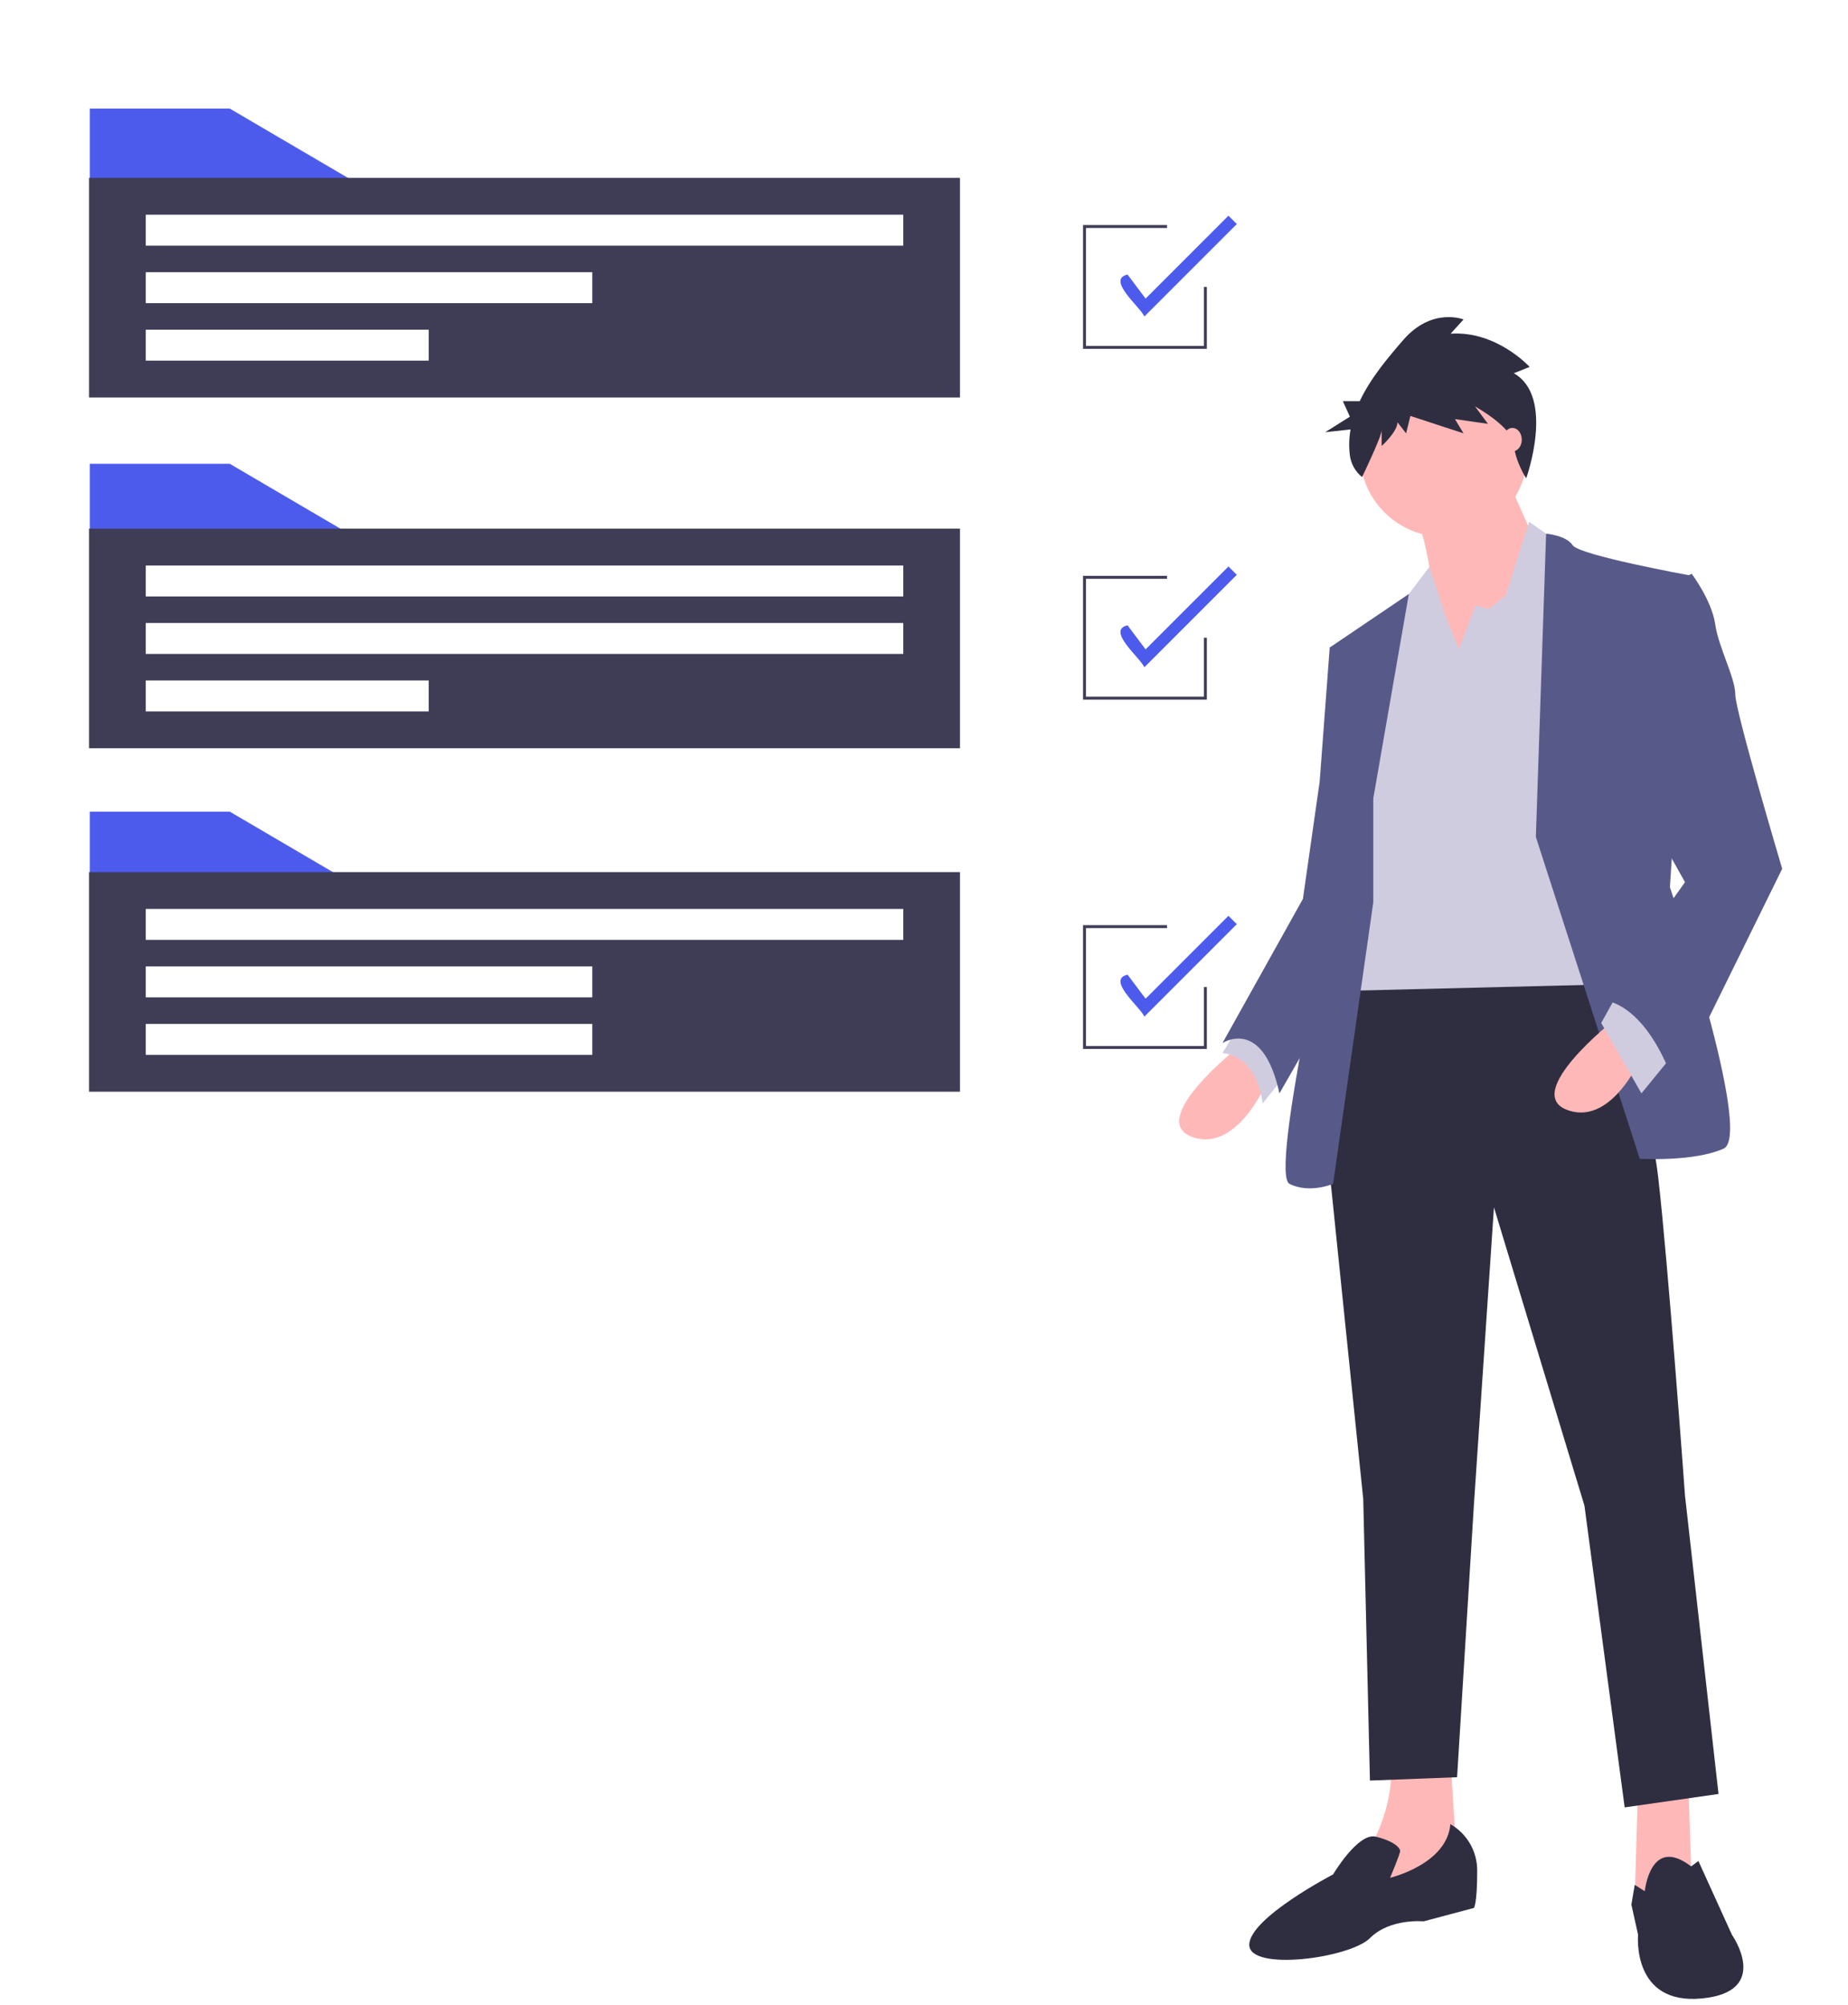<svg width="851" height="923" viewBox="0 0 851 923" fill="none" xmlns="http://www.w3.org/2000/svg">
<path d="M570.659 481.81C570.659 481.81 527.441 515.767 549.05 523.484C570.659 531.202 584.55 495.702 584.55 495.702L570.659 481.81Z" fill="#FFB8B8"/>
<path d="M572.202 469.463L562.941 484.897C562.941 484.897 578.376 484.897 581.463 508.049L593.811 492.615L572.202 469.463Z" fill="#CFCCE0"/>
<path d="M777.484 821.375L779.028 867.679L760.506 878.483L752.789 873.853L754.332 821.375H777.484Z" fill="#FFB8B8"/>
<path d="M667.898 809.027L670.985 858.418L627.767 876.94L630.854 850.701C630.854 850.701 643.202 830.636 640.115 809.027H667.898Z" fill="#FFB8B8"/>
<path d="M734.267 437.05C734.267 437.05 758.963 501.876 763.593 542.006C768.223 582.136 775.941 688.636 775.941 688.636L791.376 826.005L748.158 832.179L729.637 693.266L687.963 555.897L678.702 693.266L670.985 818.288L630.854 819.831L627.767 690.179L610.789 525.028L620.05 446.311L734.267 437.05Z" fill="#2F2E41"/>
<path d="M757.419 870.766C757.419 870.766 759.951 844.843 778.75 859.348L782.115 856.875L797.549 890.831C797.549 890.831 816.071 917.07 783.658 920.157C751.245 923.244 754.332 890.831 754.332 890.831L751.245 876.94L752.789 867.843L757.419 870.766Z" fill="#2F2E41"/>
<path d="M667.898 839.896C671.697 842.069 674.845 845.218 677.017 849.018C679.188 852.817 680.303 857.129 680.245 861.505C680.245 876.94 678.702 878.483 678.702 878.483L655.55 884.657C655.55 884.657 640.115 883.114 630.854 892.375C621.593 901.635 575.289 907.809 575.289 895.462C575.289 883.114 613.876 863.049 613.876 863.049C613.876 863.049 625.335 843.696 633.497 845.655C641.659 847.614 644.746 850.701 644.746 852.244C644.746 853.788 640.115 864.592 640.115 864.592C640.115 864.592 666.354 858.418 667.898 839.896Z" fill="#2F2E41"/>
<path d="M664.811 247.202C686.122 247.202 703.397 229.926 703.397 208.616C703.397 187.305 686.122 170.029 664.811 170.029C643.5 170.029 626.224 187.305 626.224 208.616C626.224 229.926 643.5 247.202 664.811 247.202Z" fill="#FFB8B8"/>
<path d="M693.365 218.648L710.343 257.235L664.039 323.604C664.039 323.604 660.952 251.061 651.691 238.713C642.43 226.365 693.365 218.648 693.365 218.648Z" fill="#FFB8B8"/>
<path d="M671.756 298.909L679.474 278.844L685.647 280.387L693.365 274.213L704.169 240.257L719.604 251.061L739.669 453.256L614.648 456.343L631.626 315.887L647.061 275.757L658.202 261.028L665.582 283.474L671.756 298.909Z" fill="#CFCCE0"/>
<path d="M707.256 385.343L711.979 245.724C711.979 245.724 721.147 246.431 724.234 251.061C727.321 255.691 778.256 264.952 778.256 264.952L768.995 408.495C768.995 408.495 807.582 522.712 793.691 528.886C779.799 535.06 755.104 533.517 755.104 533.517L707.256 385.343Z" fill="#575A89"/>
<path d="M632.398 367.593L648.771 273.495L612.332 298.137L621.593 366.05L613.876 412.354C613.876 412.354 584.55 540.462 593.811 545.093C603.072 549.723 613.876 545.093 613.876 545.093L632.398 415.441V367.593Z" fill="#575A89"/>
<path d="M623.137 295.05L612.332 298.137L607.702 359.876L599.985 413.898L562.941 480.267C562.941 480.267 581.463 467.919 589.18 503.419L629.976 432.393L623.137 295.05Z" fill="#575A89"/>
<path d="M743.528 469.463C743.528 469.463 700.311 503.419 721.919 511.136C743.528 518.854 757.419 483.354 757.419 483.354L743.528 469.463Z" fill="#FFB8B8"/>
<path d="M769.767 486.441L755.876 503.419L737.354 471.006L745.071 457.115L769.767 486.441Z" fill="#CFCCE0"/>
<path d="M766.68 270.354L779.028 264.181C779.028 264.181 788.289 276.528 789.832 287.333C791.375 298.137 799.093 312.028 799.093 319.746C799.093 327.463 820.702 400.006 820.702 400.006L771.31 500.332C771.31 500.332 760.506 463.289 737.354 460.202L775.941 406.18L754.332 367.593L766.68 270.354Z" fill="#575A89"/>
<path d="M697.114 171.851L704.39 168.937C704.39 168.937 689.176 152.187 668.008 153.644L673.961 147.089C673.961 147.089 659.409 141.263 646.179 156.557C639.224 164.596 631.177 174.046 626.161 184.692H618.368L621.621 191.853L610.238 199.014L621.921 197.728C621.225 201.649 621.118 205.653 621.604 209.606C622.106 213.56 624.123 217.165 627.232 219.66V219.66C627.232 219.66 636.256 200.981 636.256 198.068V205.351C636.256 205.351 643.533 198.796 643.533 194.427L647.502 199.525L649.486 191.514L673.961 199.525L669.993 192.97L685.207 195.155L679.253 187.144C679.253 187.144 696.452 196.611 697.114 204.622C697.775 212.633 702.809 220.224 702.809 220.224C702.809 220.224 716.297 182.774 697.114 171.851Z" fill="#2F2E41"/>
<path d="M696.452 207.844C698.839 207.844 700.774 205.425 700.774 202.442C700.774 199.458 698.839 197.039 696.452 197.039C694.065 197.039 692.13 199.458 692.13 202.442C692.13 205.425 694.065 207.844 696.452 207.844Z" fill="#FFB8B8"/>
<path d="M164.851 248.162H41.339V213.552H105.81L164.851 248.162Z" fill="#4D5BED"/>
<path d="M41 243.412V344.529H442.075V243.412H41ZM197.426 327.563H67.128V313.312H197.426V327.563ZM415.948 301.096H67.128V286.845H415.948V301.096ZM415.948 274.629H67.128V260.378H415.948V274.629Z" fill="#3F3D56"/>
<path d="M164.851 84.611H41.339V50H105.81L164.851 84.611Z" fill="#4D5BED"/>
<path d="M41 81.896V183.013H442.075V81.896H41ZM197.426 166.047H67.128V151.796H197.426V166.047ZM272.755 139.58H67.128V125.329H272.755L272.755 139.58ZM415.948 113.113H67.128V98.862H415.948V113.113Z" fill="#3F3D56"/>
<path d="M164.851 408.321H41.339V373.711H105.81L164.851 408.321Z" fill="#4D5BED"/>
<path d="M41 401.535V502.652H442.075V401.535H41ZM272.755 485.686H67.128V471.435H272.755V485.686ZM272.755 459.219H67.128V444.968H272.755V459.219ZM415.948 432.752H67.128V418.501H415.948V432.752Z" fill="#3F3D56"/>
<path d="M555.747 160.618H498.741V103.612H537.424V104.969H500.099V159.261H554.39V132.115H555.747V160.618Z" fill="#3F3D56"/>
<path d="M526.951 145.749C525.634 141.859 509.114 128.637 519.237 126.415L527.538 137.483L565.704 99.318L569.543 103.157L526.951 145.749Z" fill="#4D5BED"/>
<path d="M555.747 322.134H498.741V265.128H537.424V266.486H500.099V320.777H554.39V293.631H555.747V322.134Z" fill="#3F3D56"/>
<path d="M526.951 307.265C525.634 303.375 509.114 290.153 519.237 287.93L527.538 298.999L565.704 260.834L569.543 264.673L526.951 307.265Z" fill="#4D5BED"/>
<path d="M555.747 482.971H498.741V425.966H537.424V427.323H500.099V481.614H554.39V454.468H555.747V482.971Z" fill="#3F3D56"/>
<path d="M526.951 468.102C525.634 464.213 509.114 450.99 519.237 448.768L527.538 459.837L565.704 421.671L569.543 425.51L526.951 468.102Z" fill="#4D5BED"/>
</svg>
